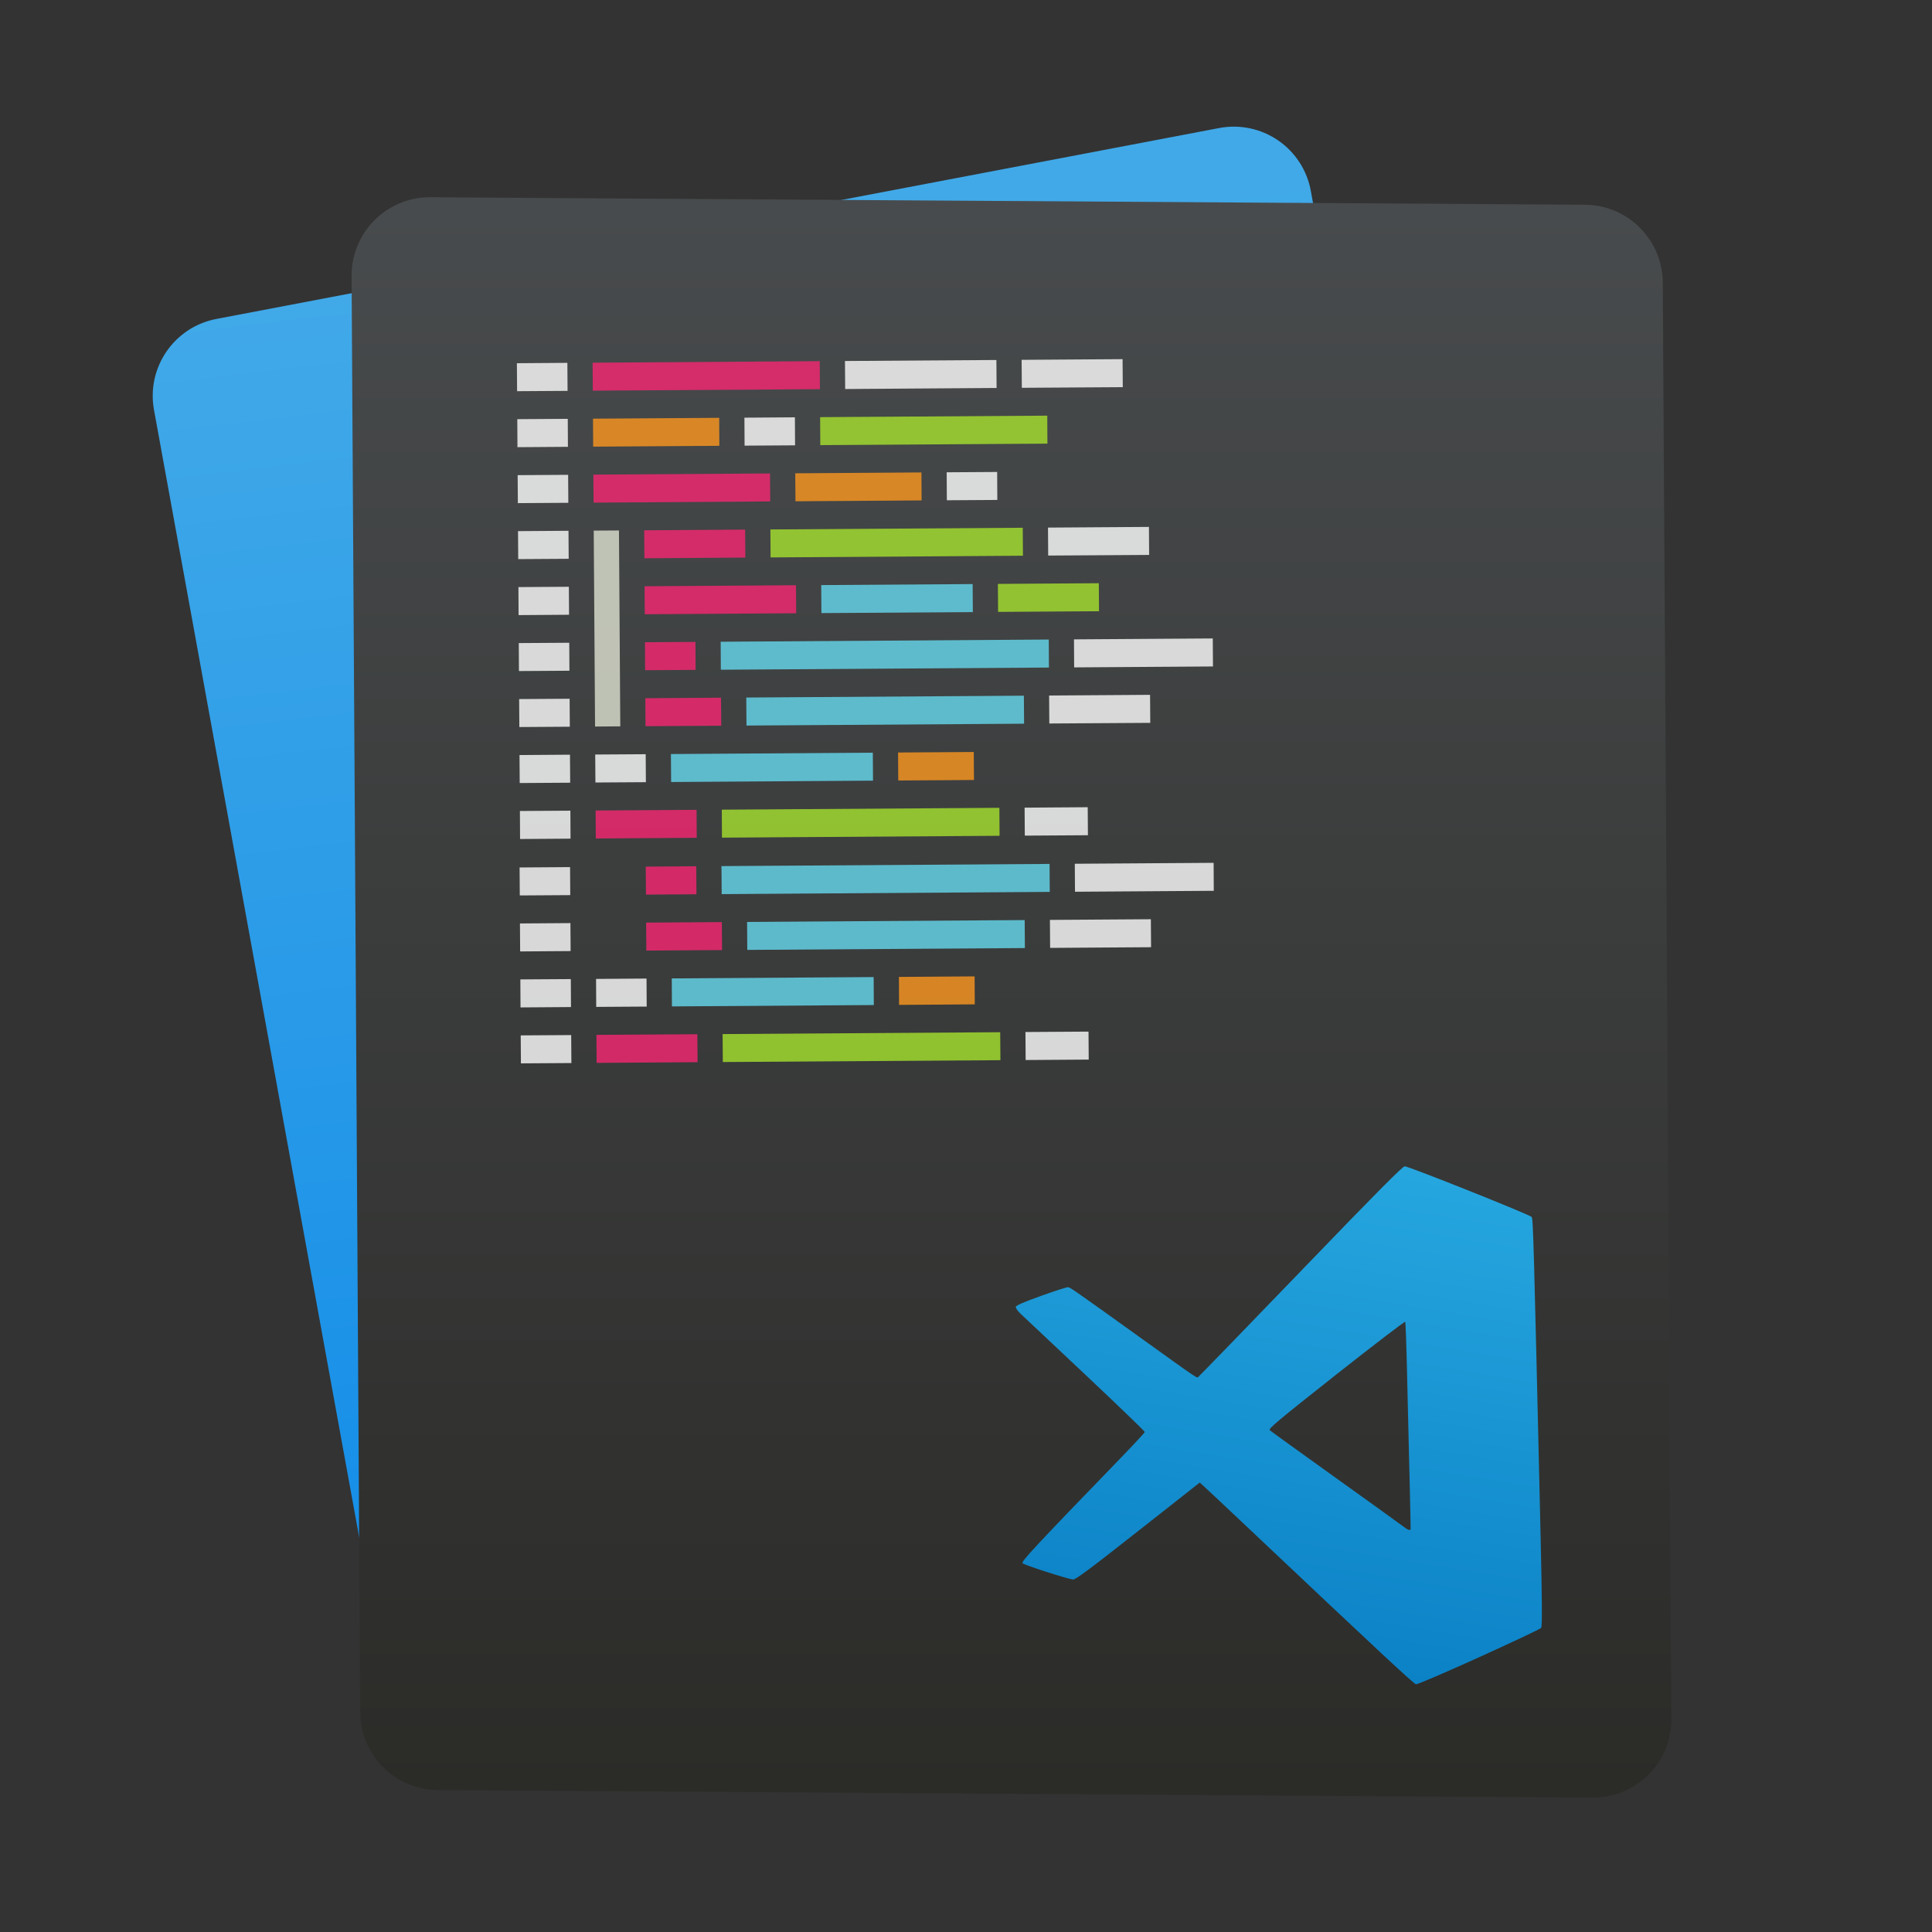 
<svg style="clip-rule:evenodd;fill-rule:evenodd;stroke-linejoin:round;stroke-miterlimit:1.414" version="1.1" viewBox="0 0 48 48" xmlns="http://www.w3.org/2000/svg">
 <rect x="0" y="0" width="48" height="48" fill="#333333" stroke="none"/>
 <path d="m32.567 4.743c-0.093-0.51-0.385-0.962-0.813-1.255-0.428-0.294-0.955-0.404-1.464-0.307-5.241 0.998-19.71 3.752-24.914 4.743-1.049 0.2-1.741 1.208-1.55 2.259 1.138 6.25 4.758 26.144 5.904 32.44 0.093 0.51 0.386 0.962 0.813 1.255 0.428 0.294 0.955 0.404 1.464 0.307 5.241-0.998 19.71-3.752 24.914-4.743 1.05-0.2 1.742-1.208 1.55-2.259-1.137-6.25-4.758-26.145-5.904-32.44z" style="fill:url(#_Linear1)"/>
 <path d="m41.311 7.021c-7e-3 -1.065-0.868-1.927-1.933-1.934-5.762-0.037-22.86-0.148-28.685-0.186-0.52-4e-3 -1.02 0.201-1.388 0.569s-0.573 0.868-0.57 1.388c0.041 6.764 0.174 28.994 0.214 35.683 7e-3 1.065 0.868 1.927 1.933 1.933 5.762 0.038 22.86 0.149 28.685 0.186 0.52 4e-3 1.02-0.201 1.388-0.569s0.573-0.868 0.57-1.388c-0.041-6.763-0.174-28.993-0.214-35.682z" style="fill:url(#_Linear2)"/>
 <path d="m12.842 9.024l1.254-9e-3 5e-3 0.696-1.254 8e-3 -5e-3 -0.695z" style="fill-opacity:.8;fill:#fff"/>
 <path d="m12.861 11.805l1.254-8e-3 5e-3 0.695-1.254 8e-3 -5e-3 -0.695z" style="fill-opacity:.8;fill:#fff"/>
 <path d="m12.852 10.414l1.254-8e-3 4e-3 0.695-1.254 9e-3 -4e-3 -0.696z" style="fill-opacity:.8;fill:#fff"/>
 <path d="m12.87 13.196l1.254-9e-3 5e-3 0.696-1.254 8e-3 -5e-3 -0.695z" style="fill-opacity:.8;fill:#fff"/>
 <path d="m12.889 15.977l1.254-8e-3 4e-3 0.695-1.254 8e-3 -4e-3 -0.695z" style="fill-opacity:.8;fill:#fff"/>
 <path d="m12.88 14.586l1.253-8e-3 5e-3 0.695-1.254 9e-3 -4e-3 -0.696z" style="fill-opacity:.8;fill:#fff"/>
 <path d="m12.898 17.368l1.254-8e-3 5e-3 0.695-1.254 8e-3 -5e-3 -0.695z" style="fill-opacity:.8;fill:#fff"/>
 <path d="m12.917 20.149l1.254-8e-3 4e-3 0.695-1.254 9e-3 -4e-3 -0.696z" style="fill-opacity:.8;fill:#fff"/>
 <path d="m12.907 18.759l1.254-9e-3 5e-3 0.696-1.254 8e-3 -5e-3 -0.695z" style="fill-opacity:.8;fill:#fff"/>
 <path d="m14.723 9.011l5.643-0.038 5e-3 0.696-5.643 0.037-5e-3 -0.695z" style="fill-opacity:.8;fill:#f92672"/>
 <path d="m20.993 8.969l3.762-0.025 5e-3 0.695-3.762 0.026-5e-3 -0.696z" style="fill-opacity:.8;fill:#fff"/>
 <path d="m25.382 8.94l2.508-0.017 5e-3 0.696-2.508 0.016-5e-3 -0.695z" style="fill-opacity:.8;fill:#fff"/>
 <path d="m14.733 10.402l3.135-0.021 4e-3 0.695-3.135 0.021-4e-3 -0.695z" style="fill-opacity:.8;fill:#fd971f"/>
 <path d="m18.495 10.377l1.254-9e-3 4e-3 0.696-1.254 8e-3 -4e-3 -0.695z" style="fill-opacity:.8;fill:#fff"/>
 <path d="m20.376 10.364l5.643-0.037 4e-3 0.695-5.643 0.037-4e-3 -0.695z" style="fill-opacity:.8;fill:#a6e22e"/>
 <path d="m14.742 11.792l4.389-0.029 5e-3 0.695-4.389 0.03-5e-3 -0.696z" style="fill-opacity:.8;fill:#f92672"/>
 <path d="m19.758 11.759l3.135-0.021 4e-3 0.695-3.134 0.021-5e-3 -0.695z" style="fill-opacity:.8;fill:#fd971f"/>
 <path d="m23.52 11.734l1.254-8e-3 4e-3 0.695-1.254 8e-3 -4e-3 -0.695z" style="fill-opacity:.8;fill:#fff"/>
 <path d="m16.005 13.175l2.508-0.017 5e-3 0.695-2.508 0.017-5e-3 -0.695z" style="fill-opacity:.8;fill:#f92672"/>
 <path d="m19.14 13.154l6.27-0.042 5e-3 0.695-6.27 0.042-5e-3 -0.695z" style="fill-opacity:.8;fill:#a6e22e"/>
 <path d="m26.037 13.108l2.508-0.017 5e-3 0.696-2.508 0.016-5e-3 -0.695z" style="fill-opacity:.8;fill:#fff"/>
 <path d="m16.014 14.565l3.762-0.025 5e-3 0.696-3.762 0.025-5e-3 -0.696z" style="fill-opacity:.8;fill:#f92672"/>
 <path d="m20.403 14.536l3.762-0.025 5e-3 0.696-3.762 0.025-5e-3 -0.696z" style="fill-opacity:.8;fill:#66d9ef"/>
 <path d="m24.792 14.507l2.508-0.017 5e-3 0.696-2.508 0.016-5e-3 -0.695z" style="fill-opacity:.8;fill:#a6e22e"/>
 <path d="m16.024 15.956l1.254-8e-3 4e-3 0.695-1.254 8e-3 -4e-3 -0.695z" style="fill-opacity:.8;fill:#f92672"/>
 <path d="m17.905 15.944l8.151-0.055 4e-3 0.696-8.151 0.054-4e-3 -0.695z" style="fill-opacity:.8;fill:#66d9ef"/>
 <path d="m26.683 15.885l3.448-0.023 5e-3 0.696-3.449 0.023-4e-3 -0.696z" style="fill-opacity:.8;fill:#fff"/>
 <path d="m16.033 17.347l1.881-0.013 5e-3 0.696-1.881 0.012-5e-3 -0.695z" style="fill-opacity:.8;fill:#f92672"/>
 <path d="m18.541 17.33l6.897-0.046 5e-3 0.696-6.897 0.046-5e-3 -0.696z" style="fill-opacity:.8;fill:#66d9ef"/>
 <path d="m26.065 17.28l2.508-0.017 5e-3 0.696-2.508 0.016-5e-3 -0.695z" style="fill-opacity:.8;fill:#fff"/>
 <path d="m16.042 18.738l-1.254 8e-3 5e-3 0.695 1.254-8e-3 -5e-3 -0.695z" style="fill-opacity:.8;fill:#fff"/>
 <path d="m16.669 18.734l5.016-0.034 5e-3 0.695-5.016 0.034-5e-3 -0.695z" style="fill-opacity:.8;fill:#66d9ef"/>
 <path d="m22.312 18.696l1.881-0.013 5e-3 0.696-1.881 0.012-5e-3 -0.695z" style="fill-opacity:.8;fill:#fd971f"/>
 <path d="m14.798 20.137l2.508-0.017 4e-3 0.695-2.508 0.017-4e-3 -0.695z" style="fill-opacity:.8;fill:#f92672"/>
 <path d="m17.933 20.116l6.896-0.046 5e-3 0.695-6.897 0.046-4e-3 -0.695z" style="fill-opacity:.8;fill:#a6e22e"/>
 <path d="m25.456 20.066l1.568-0.011 5e-3 0.696-1.568 0.01-5e-3 -0.695z" style="fill-opacity:.8;fill:#fff"/>
 <path d="m14.751 13.183l0.627-4e-3 0.033 4.867-0.627 5e-3 -0.033-4.868z" style="fill-opacity:.678;fill:#faffeb"/>
 <path d="m12.909 21.552l1.254-9e-3 5e-3 0.696-1.254 8e-3 -5e-3 -0.695z" style="fill-opacity:.8;fill:#fff"/>
 <path d="m12.918 22.943l1.254-9e-3 5e-3 0.695-1.254 9e-3 -5e-3 -0.695z" style="fill-opacity:.8;fill:#fff"/>
 <path d="m12.937 25.724l1.254-8e-3 5e-3 0.695-1.254 8e-3 -5e-3 -0.695z" style="fill-opacity:.8;fill:#fff"/>
 <path d="m12.928 24.333l1.254-8e-3 4e-3 0.695-1.254 9e-3 -4e-3 -0.696z" style="fill-opacity:.8;fill:#fff"/>
 <path d="m16.044 21.531l1.254-9e-3 5e-3 0.696-1.254 8e-3 -5e-3 -0.695z" style="fill-opacity:.8;fill:#f92672"/>
 <path d="m17.925 21.518l8.151-0.054 5e-3 0.695-8.151 0.055-5e-3 -0.696z" style="fill-opacity:.8;fill:#66d9ef"/>
 <path d="m26.703 21.46l3.449-0.023 4e-3 0.695-3.448 0.023-5e-3 -0.695z" style="fill-opacity:.8;fill:#fff"/>
 <path d="m16.053 22.922l1.881-0.013 5e-3 0.695-1.881 0.013-5e-3 -0.695z" style="fill-opacity:.8;fill:#f92672"/>
 <path d="m18.561 22.905l6.897-0.046 5e-3 0.695-6.897 0.046-5e-3 -0.695z" style="fill-opacity:.8;fill:#66d9ef"/>
 <path d="m26.085 22.855l2.508-0.017 5e-3 0.695-2.508 0.017-5e-3 -0.695z" style="fill-opacity:.8;fill:#fff"/>
 <path d="m16.063 24.312l-1.254 9e-3 4e-3 0.695 1.254-8e-3 -4e-3 -0.696z" style="fill-opacity:.8;fill:#fff"/>
 <path d="m16.69 24.308l5.016-0.033 4e-3 0.695-5.016 0.034-4e-3 -0.696z" style="fill-opacity:.8;fill:#66d9ef"/>
 <path d="m22.333 24.271l1.881-0.013 4e-3 0.695-1.881 0.013-4e-3 -0.695z" style="fill-opacity:.8;fill:#fd971f"/>
 <path d="m14.818 25.711l2.508-0.016 5e-3 0.695-2.508 0.017-5e-3 -0.696z" style="fill-opacity:.8;fill:#f92672"/>
 <path d="m17.953 25.691l6.897-0.046 5e-3 0.695-6.897 0.046-5e-3 -0.695z" style="fill-opacity:.8;fill:#a6e22e"/>
 <path d="m25.477 25.64l1.567-0.01 5e-3 0.695-1.567 0.011-5e-3 -0.696z" style="fill-opacity:.8;fill:#fff"/>
 <path d="m36.746 41.174c0.827-0.374 1.521-0.702 1.543-0.728 0.028-0.034 0.025-0.649-0.014-2.32-0.168-7.267-0.184-7.843-0.221-7.89-0.045-0.059-3.05-1.258-3.153-1.259-0.056 2e-3 -0.664 0.613-2.568 2.589-1.373 1.424-2.52 2.607-2.549 2.63-0.06 0.045 0.096 0.149-1.514-1.007-1.558-1.118-1.677-1.201-1.732-1.209-0.03-4e-3 -0.333 0.093-0.674 0.216-0.425 0.152-0.623 0.238-0.627 0.273-3e-3 0.029 0.048 0.102 0.113 0.165 0.066 0.062 0.789 0.743 1.608 1.513 0.818 0.77 1.486 1.414 1.484 1.431-3e-3 0.017-0.276 0.312-0.608 0.655-2.134 2.206-2.465 2.561-2.429 2.605 0.033 0.042 1.089 0.383 1.253 0.405 0.06 8e-3 0.404-0.248 1.612-1.199l1.536-1.209 0.077 0.066c0.042 0.037 0.495 0.462 1.006 0.945 3.431 3.241 4.237 3.991 4.292 4 0.034 5e-3 0.739-0.297 1.565-0.672zm-1.867-3.238c-0.047-0.038-0.806-0.585-1.685-1.214-0.88-0.629-1.62-1.164-1.646-1.188-0.04-0.038 0.178-0.221 1.649-1.383 0.933-0.736 1.704-1.326 1.715-1.311 0.01 0.016 0.031 0.595 0.046 1.287 0.016 0.693 0.043 1.838 0.061 2.546 0.017 0.708 0.03 1.299 0.028 1.315-6e-3 0.044-0.074 0.022-0.168-0.052z" style="fill-rule:nonzero;fill:url(#_Linear3)"/>
 <defs>
  <linearGradient id="_Linear1" x2="1" gradientTransform="matrix(4.236,36.086,-36.086,4.236,7.197,7.563)" gradientUnits="userSpaceOnUse">
   <stop style="stop-color:#41a9e8" offset="0"/>
   <stop style="stop-color:#0e8ae8" offset="1"/>
  </linearGradient>
  <linearGradient id="_Linear2" x2="1" gradientTransform="matrix(-.034 38.92 -38.92 -.034 25.841 5.349)" gradientUnits="userSpaceOnUse">
   <stop style="stop-color:#484b4d" offset="0"/>
   <stop style="stop-color:#2b2b28" offset="1"/>
  </linearGradient>
  <linearGradient id="_Linear3" x2="1" gradientTransform="matrix(3.093,-18.227,18.227,3.093,32.593,45.412)" gradientUnits="userSpaceOnUse">
   <stop style="stop-color:#087dc3" offset="0"/>
   <stop style="stop-color:#087dc3" offset=".13"/>
   <stop style="stop-color:#29abe2" offset=".98"/>
   <stop style="stop-color:#29abe2" offset="1"/>
  </linearGradient>
 </defs>
</svg>
